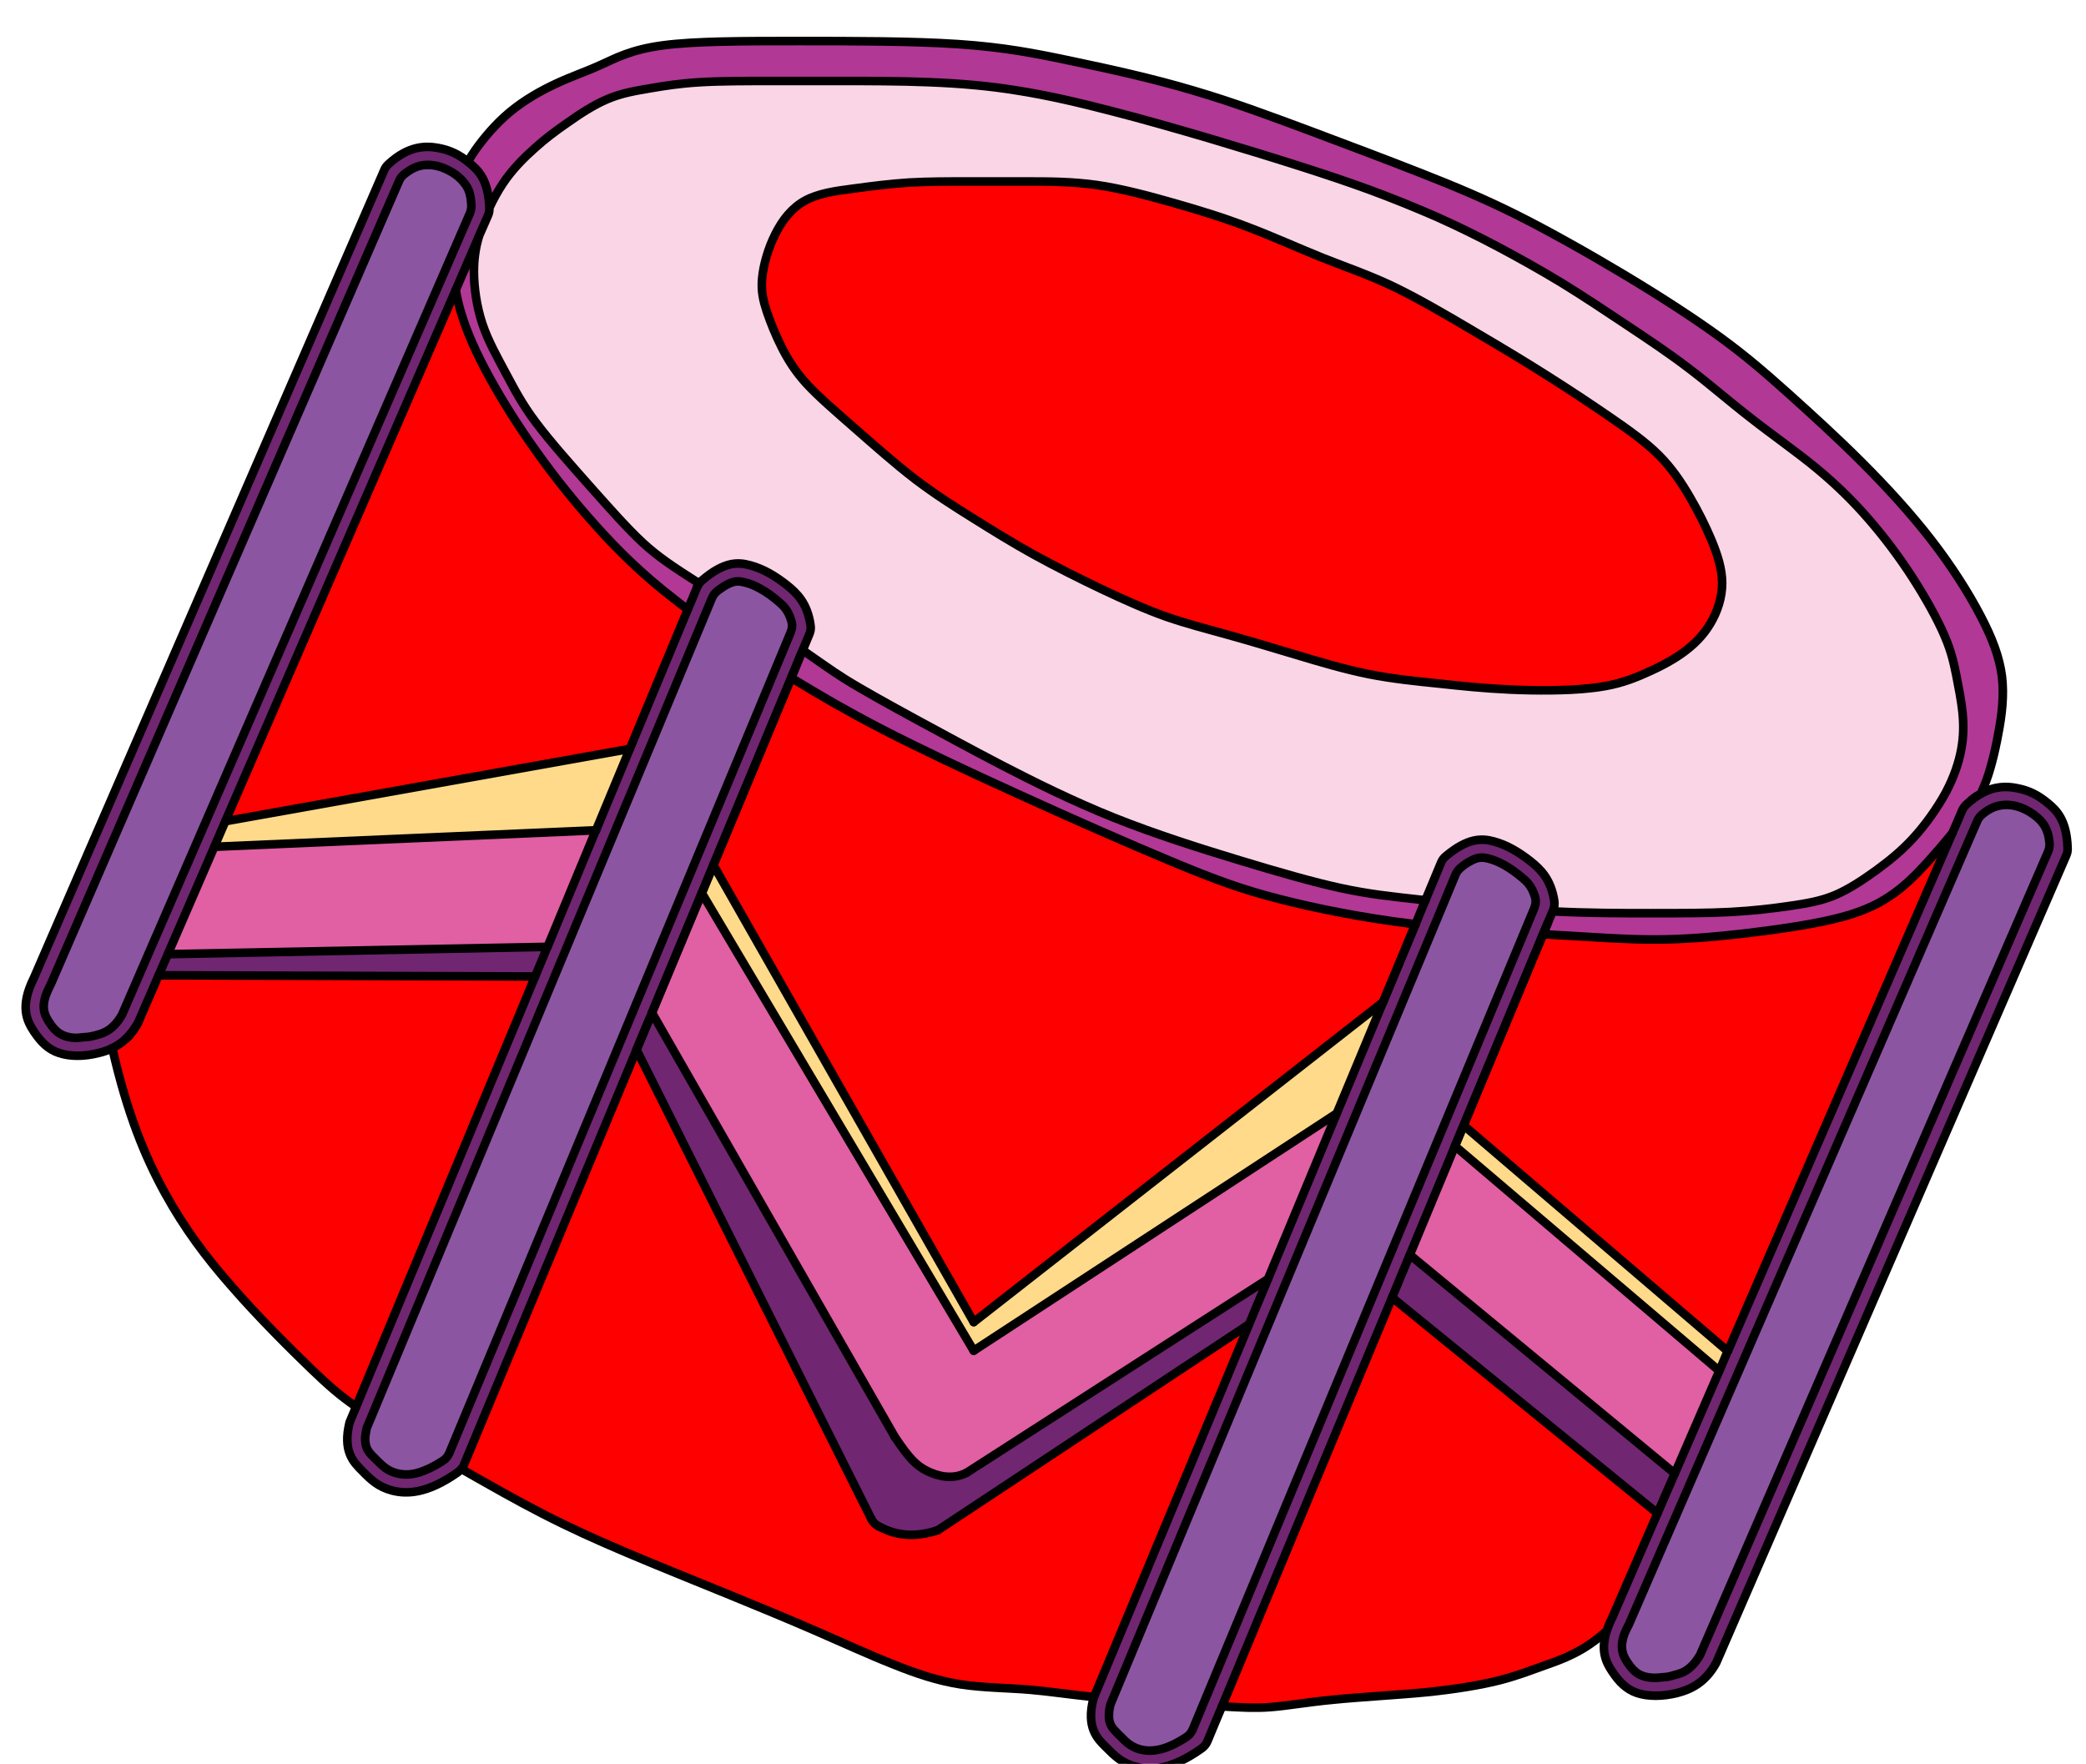<svg version="1.1" width="123" height="104" viewBox="-1 -1 123 104" xmlns="http://www.w3.org/2000/svg" xmlns:xlink="http://www.w3.org/1999/xlink">
  <!-- Exported by Scratch - http://scratch.mit.edu/ -->
  <g id="XMLID_1_">
    <g id="ID0.7661779536865652">
      <path id="ID0.23629249865189195" fill="#FF0000" d="M 127.954 55.637 C 123.064 66.917 118.175 78.207 113.284 89.487 L 113.274 89.487 L 96.014 74.727 C 97.743 70.567 99.474 66.397 101.203 62.227 L 101.214 62.227 C 101.424 62.237 101.613 62.247 101.814 62.267 C 104.474 62.416 106.504 62.577 108.454 62.577 C 110.414 62.577 112.284 62.417 114.324 62.187 C 116.354 61.947 118.545 61.637 120.184 61.247 C 121.823 60.857 122.913 60.387 123.854 59.757 C 124.794 59.137 125.574 58.357 126.354 57.497 C 126.904 56.887 127.454 56.248 127.954 55.637 L 127.954 55.637 Z " transform="matrix(0.902, 0, 0, 0.902, -1.3, -2.05)"/>
      <path id="ID0.342109439894557" fill="#FFDA8A" d="M 96.014 74.728 L 113.274 89.488 C 113.094 89.918 112.904 90.348 112.724 90.778 L 95.444 76.078 C 95.634 75.627 95.824 75.178 96.014 74.728 L 96.014 74.728 Z " transform="matrix(0.902, 0, 0, 0.902, -1.3, -2.05)"/>
      <path id="ID0.7554244268685579" fill="#E15FA3" d="M 112.724 90.777 C 111.754 93.017 110.784 95.247 109.814 97.487 L 92.494 83.187 C 93.474 80.817 94.465 78.447 95.444 76.077 L 112.724 90.777 L 112.724 90.777 Z " transform="matrix(0.902, 0, 0, 0.902, -1.3, -2.05)"/>
      <path id="ID0.7582635967992246" fill="#C4BDDE" d="M 110.334 38.967 C 110.413 39.907 109.943 40.537 109.243 41.087 C 108.533 41.627 107.594 42.097 106.584 42.487 C 105.563 42.877 104.474 43.197 103.144 43.347 C 101.814 43.507 100.254 43.507 98.614 43.427 C 96.974 43.347 95.255 43.197 93.454 42.957 C 91.654 42.727 89.784 42.407 88.064 42.017 C 86.344 41.627 84.774 41.157 82.904 40.537 C 81.024 39.907 78.835 39.127 76.724 38.187 C 74.614 37.257 72.584 36.157 70.554 35.067 C 68.524 33.967 66.484 32.877 64.614 31.777 C 62.734 30.687 61.014 29.597 59.614 28.417 C 58.204 27.247 57.104 25.997 56.174 24.907 C 55.234 23.807 54.454 22.867 53.984 21.857 C 53.514 20.837 53.354 19.747 53.514 18.807 C 53.674 17.867 54.134 17.087 54.924 16.617 C 55.704 16.147 56.794 15.997 58.044 15.837 C 59.294 15.677 60.704 15.527 62.194 15.447 C 63.674 15.367 65.234 15.367 66.804 15.447 C 68.364 15.527 69.924 15.677 71.564 15.917 C 73.214 16.147 74.934 16.467 76.494 16.927 C 78.055 17.397 79.465 18.027 81.265 18.727 C 83.055 19.437 85.244 20.217 87.275 20.997 C 89.315 21.777 91.185 22.557 92.985 23.497 C 94.785 24.437 96.506 25.527 98.065 26.547 C 99.626 27.557 101.035 28.497 102.445 29.437 C 103.845 30.377 105.256 31.317 106.345 32.327 C 107.445 33.347 108.225 34.437 108.925 35.607 C 109.634 36.788 110.254 38.038 110.334 38.967 L 110.334 38.967 Z " transform="matrix(0.902, 0, 0, 0.902, -1.3, -2.05)"/>
      <path id="ID0.10141393216326833" fill="#702671" d="M 109.814 97.487 C 109.434 98.357 109.054 99.217 108.684 100.087 L 91.334 85.978 C 91.714 85.048 92.104 84.118 92.493 83.188 L 109.814 97.487 L 109.814 97.487 Z " transform="matrix(0.902, 0, 0, 0.902, -1.3, -2.05)"/>
      <path id="ID0.9370642499998212" fill="#8C55A2" d="M 106.804 107.377 C 114.394 89.867 121.984 72.357 129.584 54.837 C 129.653 54.667 129.764 54.527 129.903 54.407 C 130.163 54.187 130.453 53.997 130.773 53.897 C 131.003 53.817 131.253 53.777 131.503 53.777 C 131.933 53.777 132.353 53.897 132.742 54.087 C 133.123 54.277 133.472 54.527 133.753 54.837 C 133.902 55.007 134.032 55.197 134.112 55.407 C 134.242 55.687 134.282 55.987 134.312 56.297 C 134.322 56.497 134.292 56.667 134.212 56.847 C 126.632 74.347 119.052 91.847 111.472 109.337 C 111.201 109.808 110.842 110.237 110.362 110.468 C 110.152 110.568 109.912 110.627 109.692 110.688 C 109.562 110.728 109.442 110.758 109.312 110.778 C 109.232 110.788 109.142 110.788 109.062 110.799 C 108.833 110.819 108.623 110.849 108.402 110.838 C 108.052 110.828 107.702 110.748 107.412 110.568 C 107.133 110.388 106.912 110.128 106.732 109.848 C 106.602 109.658 106.482 109.448 106.422 109.238 C 106.342 108.968 106.342 108.668 106.401 108.388 C 106.462 108.058 106.611 107.738 106.771 107.438 C 106.771 107.428 106.781 107.417 106.781 107.408 C 106.794 107.397 106.794 107.388 106.804 107.377 L 106.804 107.377 Z " transform="matrix(0.902, 0, 0, 0.902, -1.3, -2.05)"/>
      <path id="ID0.44419847102835774" fill="#702671" d="M 113.284 89.487 C 118.175 78.207 123.064 66.917 127.954 55.637 C 128.175 55.137 128.394 54.637 128.604 54.137 C 128.674 53.987 128.764 53.857 128.884 53.747 C 129.014 53.627 129.134 53.527 129.254 53.427 C 129.363 53.347 129.474 53.267 129.584 53.187 C 129.663 53.137 129.743 53.097 129.813 53.057 C 130.733 52.527 131.523 52.557 132.143 52.677 C 133.013 52.837 133.583 53.157 134.203 53.667 C 134.794 54.147 135.433 54.797 135.493 56.587 C 135.504 56.767 135.473 56.927 135.403 57.087 C 127.773 74.677 120.153 92.267 112.523 109.857 C 111.823 111.137 110.883 111.597 109.943 111.836 C 109.004 112.066 108.063 112.066 107.363 111.836 C 106.663 111.597 106.193 111.137 105.723 110.427 C 105.333 109.847 104.943 109.097 105.363 107.767 C 105.453 107.507 105.563 107.217 105.723 106.907 C 106.713 104.637 107.693 102.357 108.683 100.087 C 109.053 99.218 109.433 98.358 109.813 97.487 C 110.783 95.247 111.753 93.017 112.723 90.777 C 112.903 90.347 113.093 89.917 113.273 89.487 L 113.284 89.487 L 113.284 89.487 Z M 129.584 54.837 C 121.983 72.357 114.394 89.867 106.804 107.377 C 106.794 107.388 106.794 107.398 106.783 107.407 C 106.783 107.417 106.773 107.428 106.773 107.437 C 106.613 107.737 106.463 108.057 106.403 108.387 C 106.343 108.666 106.343 108.967 106.424 109.237 C 106.484 109.447 106.604 109.657 106.734 109.847 C 106.914 110.126 107.134 110.387 107.414 110.567 C 107.704 110.747 108.055 110.827 108.404 110.837 C 108.625 110.848 108.835 110.817 109.064 110.798 C 109.144 110.787 109.234 110.787 109.314 110.777 C 109.444 110.757 109.564 110.727 109.694 110.687 C 109.914 110.626 110.154 110.567 110.364 110.467 C 110.844 110.237 111.204 109.807 111.474 109.336 C 119.054 91.847 126.634 74.347 134.214 56.846 C 134.294 56.666 134.323 56.496 134.314 56.296 C 134.284 55.986 134.244 55.686 134.114 55.406 C 134.034 55.196 133.904 55.006 133.755 54.836 C 133.475 54.526 133.125 54.276 132.744 54.086 C 132.354 53.896 131.934 53.776 131.505 53.776 C 131.255 53.776 131.005 53.816 130.775 53.896 C 130.455 53.996 130.165 54.186 129.905 54.406 C 129.764 54.527 129.654 54.667 129.584 54.837 L 129.584 54.837 Z " transform="matrix(0.902, 0, 0, 0.902, -1.3, -2.05)"/>
      <path id="ID0.9918190822936594" fill="#8C55A2" d="M 76.884 115.268 C 76.573 115.408 76.243 115.518 75.904 115.568 C 75.384 115.648 74.824 115.578 74.364 115.318 C 74.184 115.218 74.024 115.098 73.875 114.958 C 73.784 114.878 73.704 114.788 73.625 114.708 C 73.515 114.608 73.404 114.498 73.305 114.389 C 73.164 114.248 73.025 114.099 72.945 113.918 C 72.845 113.719 72.815 113.488 72.825 113.259 C 72.825 113.029 72.865 112.799 72.926 112.569 C 80.436 94.499 87.955 76.429 95.476 58.349 C 95.556 58.159 95.665 58.009 95.826 57.879 C 96.036 57.699 96.266 57.539 96.516 57.419 C 96.696 57.319 96.886 57.249 97.086 57.229 C 97.245 57.209 97.405 57.239 97.565 57.269 C 97.955 57.359 98.325 57.519 98.665 57.709 C 99.056 57.929 99.415 58.189 99.766 58.479 C 99.936 58.619 100.116 58.769 100.256 58.949 C 100.445 59.179 100.575 59.459 100.665 59.749 C 100.756 60.029 100.735 60.269 100.626 60.539 C 93.186 78.429 85.745 96.319 78.306 114.208 C 78.205 114.438 78.076 114.599 77.866 114.729 C 77.554 114.928 77.224 115.117 76.884 115.268 L 76.884 115.268 Z " transform="matrix(0.902, 0, 0, 0.902, -1.3, -2.05)"/>
      <path id="ID0.4146978100761771" fill="#FF0000" d="M 92.674 61.558 C 92.734 61.568 92.783 61.578 92.854 61.587 C 92.154 63.277 91.444 64.978 90.744 66.667 L 63.984 87.587 L 46.974 57.717 C 48.664 53.637 50.364 49.557 52.064 45.477 C 54.044 46.687 55.784 47.687 57.964 48.817 C 60.394 50.067 63.364 51.477 66.804 53.037 C 70.243 54.607 74.144 56.327 76.964 57.497 C 79.774 58.667 81.493 59.297 83.913 59.917 C 86.344 60.547 89.464 61.167 92.674 61.558 L 92.674 61.558 Z " transform="matrix(0.902, 0, 0, 0.902, -1.3, -2.05)"/>
      <path id="ID0.546784209087491" fill="#FF0000" d="M 83.344 112.758 C 82.404 112.827 81.554 112.787 80.214 112.707 C 83.913 103.798 87.624 94.888 91.334 85.978 L 108.684 100.087 C 107.694 102.358 106.714 104.638 105.724 106.907 C 105.564 107.218 105.453 107.508 105.364 107.767 C 103.844 109.157 102.444 109.626 101.344 110.017 C 100.254 110.407 99.474 110.717 98.294 111.017 C 97.124 111.307 95.564 111.577 93.604 111.777 C 91.654 111.967 89.314 112.087 87.514 112.267 C 85.714 112.438 84.464 112.678 83.344 112.758 L 83.344 112.758 Z " transform="matrix(0.902, 0, 0, 0.902, -1.3, -2.05)"/>
      <path id="ID0.1347317905165255" fill="#FF0000" d="M 81.984 87.728 C 78.604 95.848 75.234 103.978 71.844 112.098 C 70.134 111.917 68.924 111.728 67.634 111.618 C 66.174 111.498 64.614 111.498 63.124 111.268 C 61.644 111.038 60.234 110.568 58.674 109.938 C 57.104 109.318 55.394 108.528 53.594 107.748 C 51.794 106.969 49.914 106.188 47.804 105.328 C 45.694 104.469 43.354 103.528 41.324 102.668 C 39.294 101.809 37.574 101.028 35.824 100.128 C 34.144 99.269 32.444 98.299 30.494 97.189 C 30.564 97.109 30.624 97.019 30.664 96.909 C 34.424 87.869 38.184 78.829 41.944 69.789 L 57.284 100.439 C 57.394 100.659 57.544 100.819 57.764 100.939 L 57.764 100.929 C 59.064 101.649 60.354 101.618 61.644 101.189 L 81.984 87.728 L 81.984 87.728 Z " transform="matrix(0.902, 0, 0, 0.902, -1.3, -2.05)"/>
      <path id="ID0.4342013639397919" fill="#702671" d="M 72.824 113.258 C 72.814 113.487 72.845 113.718 72.944 113.917 C 73.024 114.098 73.164 114.247 73.304 114.388 C 73.404 114.497 73.514 114.608 73.624 114.707 C 73.703 114.787 73.783 114.877 73.874 114.957 C 74.023 115.098 74.184 115.218 74.363 115.317 C 74.823 115.577 75.384 115.647 75.903 115.567 C 76.243 115.517 76.573 115.407 76.883 115.267 C 77.223 115.117 77.553 114.927 77.862 114.727 C 78.072 114.597 78.202 114.437 78.302 114.206 C 85.741 96.316 93.182 78.427 100.622 60.537 C 100.731 60.267 100.752 60.027 100.661 59.747 C 100.571 59.457 100.441 59.177 100.252 58.947 C 100.111 58.767 99.932 58.617 99.762 58.477 C 99.411 58.187 99.052 57.927 98.661 57.707 C 98.321 57.517 97.951 57.357 97.561 57.267 C 97.401 57.237 97.241 57.207 97.082 57.227 C 96.882 57.247 96.691 57.317 96.512 57.417 C 96.262 57.537 96.032 57.697 95.822 57.877 C 95.662 58.007 95.552 58.157 95.472 58.347 C 87.951 76.428 80.432 94.497 72.922 112.567 C 72.864 112.798 72.824 113.027 72.824 113.258 L 72.824 113.258 Z M 78.864 115.468 C 76.844 116.898 75.514 116.888 74.614 116.657 C 73.675 116.428 73.215 115.957 72.625 115.367 C 72.034 114.787 71.335 114.077 71.805 112.207 C 71.825 112.167 71.835 112.138 71.845 112.098 C 75.235 103.978 78.605 95.848 81.985 87.728 C 82.395 86.748 82.805 85.758 83.215 84.778 C 84.715 81.168 86.215 77.558 87.715 73.948 C 88.725 71.518 89.735 69.098 90.744 66.668 L 92.864 61.588 C 93.074 61.059 93.295 60.539 93.514 60.008 C 93.854 59.188 94.194 58.378 94.534 57.558 C 94.604 57.378 94.715 57.238 94.864 57.118 C 96.284 55.938 97.175 55.948 97.984 56.168 C 98.844 56.398 99.625 56.868 100.375 57.458 C 101.055 57.998 101.715 58.648 101.935 60.048 C 101.965 60.278 101.945 60.468 101.855 60.678 C 101.845 60.698 101.835 60.718 101.835 60.738 C 101.734 60.978 101.625 61.228 101.524 61.468 C 101.414 61.718 101.314 61.968 101.204 62.228 L 95.444 76.078 C 94.465 78.448 93.474 80.818 92.494 83.188 C 92.104 84.118 91.715 85.048 91.335 85.978 C 87.625 94.888 83.914 103.798 80.215 112.707 C 79.895 113.457 79.585 114.207 79.275 114.957 C 79.184 115.178 79.064 115.327 78.864 115.468 L 78.864 115.468 Z " transform="matrix(0.902, 0, 0, 0.902, -1.3, -2.05)"/>
      <path id="ID0.9240584159269929" fill="#FFDA8A" d="M 63.984 89.457 L 46.214 59.547 C 46.464 58.937 46.714 58.327 46.974 57.717 L 63.984 87.587 L 90.744 66.667 C 89.734 69.098 88.724 71.518 87.715 73.947 L 63.984 89.457 L 63.984 89.457 Z " transform="matrix(0.902, 0, 0, 0.902, -1.3, -2.05)"/>
      <path id="ID0.2997779962606728" fill="#E15FA3" d="M 60.934 97.317 C 60.234 96.967 59.764 96.497 58.824 95.087 L 42.954 67.367 L 42.954 67.357 C 44.044 64.747 45.124 62.147 46.214 59.547 L 63.984 89.457 L 87.714 73.947 C 86.214 77.557 84.714 81.167 83.214 84.777 L 63.514 97.437 C 62.584 97.907 61.644 97.667 60.934 97.317 L 60.934 97.317 Z " transform="matrix(0.902, 0, 0, 0.902, -1.3, -2.05)"/>
      <path id="ID0.7843342144042253" fill="#B13894" d="M 60.234 48.197 C 61.954 49.127 63.674 50.067 65.784 51.167 C 67.894 52.257 70.394 53.507 73.134 54.607 C 75.863 55.697 78.834 56.637 81.413 57.417 C 83.993 58.197 86.184 58.827 87.983 59.217 C 89.782 59.607 91.183 59.757 93.374 59.997 C 93.424 59.997 93.464 60.007 93.514 60.007 C 93.294 60.537 93.074 61.057 92.864 61.587 L 92.854 61.587 C 92.784 61.577 92.734 61.567 92.674 61.558 C 89.464 61.168 86.344 60.548 83.913 59.918 C 81.493 59.298 79.773 58.668 76.964 57.498 C 74.144 56.328 70.243 54.608 66.804 53.038 C 63.364 51.478 60.394 50.068 57.964 48.818 C 55.784 47.688 54.044 46.688 52.064 45.478 C 52.274 44.958 52.494 44.428 52.704 43.898 C 52.744 43.818 52.774 43.748 52.804 43.668 C 53.864 44.398 54.564 44.918 55.544 45.538 C 56.794 46.317 58.514 47.257 60.234 48.197 L 60.234 48.197 Z " transform="matrix(0.902, 0, 0, 0.902, -1.3, -2.05)"/>
      <path id="ID0.6848980495706201" fill="#5D53A3" d="M 71.564 15.917 C 69.924 15.677 68.364 15.527 66.804 15.447 C 65.234 15.367 63.674 15.367 62.194 15.447 C 60.704 15.527 59.294 15.677 58.044 15.837 C 56.794 15.997 55.704 16.147 54.924 16.617 C 54.134 17.087 53.674 17.867 53.514 18.807 C 53.354 19.747 53.514 20.837 53.984 21.857 C 54.454 22.867 55.234 23.807 56.174 24.907 C 57.104 25.997 58.204 27.247 59.614 28.417 C 61.014 29.597 62.734 30.687 64.614 31.777 C 66.484 32.877 68.524 33.967 70.554 35.067 C 72.584 36.157 74.614 37.257 76.724 38.187 C 78.834 39.127 81.024 39.907 82.904 40.537 C 84.774 41.157 86.344 41.627 88.064 42.017 C 89.784 42.407 91.654 42.727 93.454 42.957 C 95.255 43.197 96.975 43.347 98.614 43.427 C 100.255 43.507 101.814 43.507 103.144 43.347 C 104.474 43.197 105.564 42.877 106.584 42.487 C 107.594 42.097 108.533 41.627 109.243 41.087 C 109.943 40.537 110.413 39.907 110.334 38.967 C 110.254 38.037 109.634 36.787 108.924 35.607 C 108.224 34.437 107.444 33.347 106.344 32.327 C 105.254 31.317 103.844 30.377 102.444 29.437 C 101.034 28.497 99.625 27.557 98.064 26.547 C 96.504 25.527 94.784 24.437 92.984 23.497 C 91.184 22.557 89.314 21.777 87.274 20.997 C 85.244 20.217 83.054 19.437 81.264 18.727 C 79.464 18.027 78.054 17.397 76.493 16.927 C 74.934 16.467 73.214 16.147 71.564 15.917 L 71.564 15.917 Z M 63.514 13.027 C 64.764 13.027 66.014 13.027 67.424 13.027 C 68.834 13.027 70.394 13.027 72.034 13.257 C 73.675 13.497 75.394 13.957 77.045 14.427 C 78.685 14.897 80.244 15.367 81.885 15.997 C 83.525 16.617 85.244 17.397 86.815 18.027 C 88.376 18.647 89.785 19.117 91.425 19.897 C 93.065 20.687 94.935 21.777 96.654 22.797 C 98.375 23.807 99.944 24.747 101.425 25.687 C 102.914 26.627 104.315 27.557 105.565 28.417 C 106.815 29.277 107.915 30.057 108.775 30.917 C 109.635 31.777 110.255 32.717 110.805 33.657 C 111.355 34.597 111.825 35.537 112.215 36.467 C 112.605 37.407 112.914 38.347 112.914 39.287 C 112.914 40.227 112.604 41.157 112.135 41.937 C 111.664 42.727 111.034 43.347 110.255 43.897 C 109.475 44.447 108.534 44.907 107.595 45.307 C 106.664 45.697 105.725 46.007 104.235 46.157 C 102.756 46.317 100.725 46.317 99.006 46.237 C 97.285 46.157 95.876 46.007 94.396 45.847 C 92.906 45.697 91.346 45.537 89.786 45.227 C 88.217 44.907 86.656 44.447 85.097 43.977 C 83.527 43.507 81.967 43.037 80.557 42.647 C 79.157 42.257 77.907 41.937 76.577 41.477 C 75.247 41.007 73.838 40.377 72.357 39.677 C 70.867 38.967 69.307 38.187 67.897 37.407 C 66.487 36.627 65.237 35.847 63.987 35.067 C 62.737 34.287 61.487 33.497 60.157 32.487 C 58.827 31.467 57.427 30.217 56.177 29.127 C 54.927 28.027 53.827 27.087 53.047 26.237 C 52.267 25.377 51.797 24.587 51.407 23.807 C 51.017 23.027 50.707 22.247 50.467 21.547 C 50.237 20.837 50.077 20.217 50.157 19.357 C 50.237 18.497 50.547 17.397 51.017 16.467 C 51.487 15.527 52.107 14.747 52.967 14.277 C 53.827 13.807 54.927 13.647 56.097 13.497 C 57.267 13.337 58.517 13.177 59.767 13.097 C 61.014 13.027 62.264 13.027 63.514 13.027 L 63.514 13.027 Z " transform="matrix(0.902, 0, 0, 0.902, -1.3, -2.05)"/>
      <path id="ID0.14025297574698925" fill="#8C55A2" d="M 47.894 39.357 C 48.074 39.267 48.274 39.187 48.474 39.167 C 48.624 39.157 48.794 39.177 48.944 39.217 C 49.344 39.297 49.704 39.457 50.054 39.657 C 50.444 39.867 50.804 40.137 51.144 40.417 C 51.324 40.567 51.494 40.717 51.644 40.897 C 51.834 41.137 51.964 41.417 52.054 41.717 C 52.144 41.997 52.124 42.237 52.014 42.507 C 44.584 60.377 37.144 78.257 29.714 96.127 C 29.614 96.357 29.484 96.527 29.274 96.657 C 28.954 96.867 28.614 97.057 28.274 97.207 C 27.954 97.348 27.624 97.468 27.284 97.518 C 26.764 97.598 26.214 97.518 25.754 97.268 C 25.574 97.167 25.404 97.038 25.254 96.898 C 25.174 96.818 25.094 96.738 25.004 96.658 C 24.904 96.549 24.794 96.448 24.684 96.338 C 24.544 96.198 24.414 96.038 24.324 95.859 C 24.234 95.659 24.204 95.429 24.204 95.199 C 24.214 94.970 24.254 94.749 24.304 94.519 C 31.824 76.429 39.354 58.349 46.874 40.259 C 46.954 40.069 47.074 39.919 47.244 39.779 C 47.444 39.627 47.664 39.478 47.894 39.357 L 47.894 39.357 Z " transform="matrix(0.902, 0, 0, 0.902, -1.3, -2.05)"/>
      <path id="ID0.5275612608529627" fill="#F9D5E6" d="M 59.764 13.097 C 58.514 13.177 57.264 13.337 56.094 13.497 C 54.924 13.647 53.824 13.807 52.964 14.277 C 52.104 14.747 51.484 15.527 51.014 16.467 C 50.544 17.397 50.234 18.497 50.154 19.357 C 50.074 20.217 50.234 20.837 50.464 21.547 C 50.704 22.247 51.014 23.027 51.404 23.807 C 51.794 24.587 52.264 25.377 53.044 26.237 C 53.824 27.087 54.924 28.027 56.174 29.127 C 57.424 30.217 58.824 31.467 60.154 32.487 C 61.484 33.497 62.734 34.287 63.984 35.067 C 65.234 35.847 66.484 36.627 67.894 37.407 C 69.304 38.187 70.864 38.967 72.354 39.677 C 73.834 40.377 75.244 41.007 76.574 41.477 C 77.904 41.937 79.154 42.257 80.554 42.647 C 81.964 43.037 83.524 43.507 85.094 43.977 C 86.654 44.447 88.214 44.907 89.783 45.227 C 91.344 45.537 92.903 45.697 94.393 45.847 C 95.873 46.007 97.283 46.157 99.003 46.237 C 100.723 46.317 102.753 46.317 104.232 46.157 C 105.722 46.007 106.662 45.697 107.592 45.307 C 108.531 44.907 109.472 44.447 110.252 43.897 C 111.031 43.347 111.661 42.727 112.132 41.937 C 112.602 41.157 112.911 40.227 112.911 39.287 C 112.911 38.347 112.601 37.407 112.212 36.467 C 111.821 35.537 111.352 34.597 110.802 33.657 C 110.252 32.717 109.632 31.777 108.772 30.917 C 107.912 30.057 106.812 29.277 105.562 28.417 C 104.312 27.557 102.912 26.627 101.422 25.687 C 99.942 24.747 98.372 23.807 96.651 22.797 C 94.931 21.777 93.061 20.687 91.422 19.897 C 89.781 19.117 88.372 18.647 86.812 18.027 C 85.242 17.397 83.522 16.617 81.882 15.997 C 80.241 15.367 78.682 14.897 77.042 14.427 C 75.392 13.957 73.672 13.497 72.031 13.257 C 70.391 13.027 68.831 13.027 67.421 13.027 C 66.011 13.027 64.761 13.027 63.511 13.027 C 62.261 13.027 61.014 13.027 59.764 13.097 L 59.764 13.097 Z M 46.234 39.097 C 46.084 39.217 45.984 39.357 45.904 39.537 C 45.944 39.457 45.984 39.377 46.034 39.297 C 46.024 39.297 46.024 39.287 46.014 39.287 C 44.294 38.187 43.354 37.567 42.334 36.627 C 41.324 35.687 40.224 34.437 38.974 33.037 C 37.724 31.627 36.324 30.057 35.384 28.807 C 34.444 27.557 33.974 26.627 33.424 25.607 C 32.884 24.587 32.254 23.497 31.864 22.327 C 31.474 21.147 31.314 19.897 31.314 18.887 C 31.314 18.057 31.424 17.387 31.624 16.647 C 31.624 16.637 31.634 16.627 31.634 16.617 C 31.834 16.157 32.034 15.707 32.234 15.247 C 32.304 15.087 32.334 14.937 32.324 14.757 L 32.324 14.747 C 32.574 14.207 32.864 13.677 33.194 13.177 C 33.814 12.237 34.604 11.457 35.304 10.837 C 36.004 10.207 36.634 9.737 37.414 9.197 C 38.194 8.647 39.134 8.017 40.074 7.627 C 41.004 7.237 41.944 7.087 42.884 6.927 C 43.824 6.767 44.764 6.617 46.094 6.537 C 47.414 6.457 49.134 6.457 50.704 6.457 C 52.264 6.457 53.674 6.457 55.394 6.457 C 57.104 6.457 59.144 6.457 61.094 6.537 C 63.054 6.617 64.924 6.767 66.874 7.087 C 68.834 7.397 70.864 7.867 72.974 8.417 C 75.084 8.957 77.274 9.587 79.384 10.207 C 81.493 10.837 83.524 11.457 85.243 12.007 C 86.964 12.557 88.374 13.027 89.853 13.567 C 91.343 14.117 92.903 14.747 94.313 15.367 C 95.713 15.997 96.973 16.617 98.293 17.317 C 99.623 18.027 101.032 18.807 102.442 19.667 C 103.842 20.527 105.253 21.467 106.662 22.407 C 108.062 23.337 109.473 24.277 110.803 25.297 C 112.133 26.307 113.383 27.407 114.793 28.497 C 116.192 29.597 117.763 30.687 119.083 31.777 C 120.412 32.877 121.513 33.967 122.522 35.137 C 123.543 36.317 124.482 37.567 125.342 38.897 C 126.201 40.227 126.982 41.627 127.451 42.727 C 127.922 43.817 128.071 44.597 128.231 45.377 C 128.381 46.157 128.542 46.947 128.622 47.727 C 128.701 48.507 128.701 49.287 128.542 50.147 C 128.382 51.007 128.071 51.947 127.531 52.967 C 126.981 53.977 126.201 55.077 125.411 55.937 C 124.632 56.787 123.851 57.417 122.991 58.047 C 122.132 58.667 121.191 59.297 120.262 59.687 C 119.322 60.077 118.382 60.227 117.292 60.387 C 116.191 60.547 114.941 60.697 113.462 60.777 C 111.972 60.857 110.252 60.857 108.222 60.857 C 106.352 60.857 104.222 60.857 101.832 60.737 C 101.832 60.717 101.842 60.697 101.852 60.677 C 101.942 60.467 101.962 60.277 101.932 60.047 C 101.712 58.647 101.052 57.997 100.372 57.457 C 99.622 56.867 98.842 56.397 97.981 56.167 C 97.171 55.947 96.281 55.937 94.861 57.117 C 94.712 57.237 94.601 57.377 94.531 57.557 C 94.191 58.377 93.851 59.187 93.511 60.007 C 93.461 60.007 93.421 59.997 93.371 59.997 C 91.181 59.757 89.780 59.607 87.980 59.217 C 86.180 58.827 83.990 58.197 81.410 57.417 C 78.831 56.637 75.860 55.697 73.131 54.607 C 70.391 53.507 67.891 52.257 65.781 51.167 C 63.671 50.067 61.951 49.127 60.231 48.197 C 58.511 47.257 56.791 46.317 55.541 45.537 C 54.561 44.917 53.861 44.397 52.801 43.667 C 52.941 43.327 53.091 42.977 53.231 42.637 C 53.321 42.427 53.351 42.237 53.311 42.007 C 53.101 40.597 52.441 39.947 51.751 39.397 C 51.011 38.817 50.231 38.347 49.371 38.117 C 48.554 37.887 47.664 37.877 46.234 39.097 L 46.234 39.097 Z " transform="matrix(0.902, 0, 0, 0.902, -1.3, -2.05)"/>
      <path id="ID0.9840910318307579" fill="#702671" d="M 81.984 87.728 L 61.644 101.188 C 60.354 101.618 59.064 101.648 57.764 100.928 L 57.764 100.938 C 57.544 100.818 57.394 100.658 57.284 100.438 L 41.944 69.788 C 42.224 69.118 42.494 68.458 42.774 67.799 C 42.834 67.658 42.894 67.509 42.954 67.368 L 58.824 95.088 C 59.764 96.498 60.234 96.969 60.934 97.318 C 61.644 97.668 62.584 97.908 63.514 97.438 L 83.214 84.778 C 82.804 85.758 82.394 86.747 81.984 87.728 L 81.984 87.728 Z " transform="matrix(0.902, 0, 0, 0.902, -1.3, -2.05)"/>
      <path id="ID0.3007387346588075" fill="#E15FA3" d="M 39.284 55.438 C 38.234 57.978 37.174 60.518 36.124 63.058 L 36.114 63.058 L 11.304 63.537 C 12.314 61.197 13.334 58.857 14.344 56.517 L 39.284 55.438 L 39.284 55.438 Z " transform="matrix(0.902, 0, 0, 0.902, -1.3, -2.05)"/>
      <path id="ID0.8249464160762727" fill="#B13894" d="M 79.384 10.208 C 77.274 9.588 75.084 8.958 72.974 8.418 C 70.864 7.868 68.834 7.398 66.874 7.088 C 64.924 6.768 63.054 6.618 61.094 6.538 C 59.144 6.458 57.104 6.458 55.394 6.458 C 53.674 6.458 52.264 6.458 50.704 6.458 C 49.134 6.458 47.414 6.458 46.094 6.538 C 44.764 6.618 43.824 6.768 42.884 6.928 C 41.944 7.088 41.004 7.238 40.074 7.628 C 39.134 8.018 38.194 8.648 37.414 9.198 C 36.634 9.738 36.004 10.208 35.304 10.838 C 34.604 11.458 33.814 12.238 33.194 13.178 C 32.864 13.678 32.574 14.208 32.324 14.748 C 32.264 12.958 31.624 12.308 31.034 11.828 C 30.994 11.798 30.964 11.768 30.924 11.738 C 31.054 11.498 31.214 11.248 31.394 10.988 C 31.944 10.208 32.724 9.268 33.664 8.488 C 34.604 7.708 35.694 7.088 36.714 6.618 C 37.724 6.148 38.664 5.838 39.624 5.398 C 40.584 4.968 41.574 4.408 43.674 4.128 C 45.764 3.848 48.984 3.848 52.534 3.848 C 56.084 3.848 59.984 3.848 62.964 4.048 C 65.944 4.248 68.014 4.648 70.454 5.168 C 72.894 5.678 75.715 6.298 78.364 7.088 C 81.024 7.868 83.524 8.808 86.024 9.738 C 88.524 10.678 91.034 11.618 93.214 12.478 C 95.403 13.338 97.283 14.118 99.474 15.208 C 101.663 16.308 104.163 17.718 106.504 19.118 C 108.854 20.528 111.033 21.938 112.754 23.188 C 114.474 24.438 115.724 25.528 117.214 26.858 C 118.693 28.188 120.413 29.748 122.054 31.388 C 123.703 33.038 125.264 34.748 126.594 36.468 C 127.924 38.188 129.014 39.908 129.794 41.398 C 130.573 42.878 131.044 44.128 131.203 45.378 C 131.353 46.628 131.203 47.878 130.964 49.128 C 130.734 50.388 130.424 51.638 130.033 52.568 C 129.964 52.738 129.884 52.898 129.813 53.058 C 129.743 53.098 129.663 53.138 129.584 53.188 C 129.474 53.258 129.363 53.338 129.254 53.428 C 129.134 53.528 129.014 53.628 128.884 53.748 C 128.764 53.858 128.674 53.988 128.604 54.138 C 128.394 54.638 128.174 55.138 127.954 55.638 C 127.454 56.248 126.904 56.888 126.354 57.498 C 125.574 58.358 124.794 59.138 123.854 59.758 C 122.914 60.388 121.824 60.858 120.184 61.248 C 118.544 61.638 116.354 61.948 114.324 62.188 C 112.284 62.417 110.414 62.578 108.454 62.578 C 106.505 62.578 104.475 62.418 101.814 62.268 C 101.614 62.247 101.424 62.238 101.214 62.228 C 101.314 61.978 101.424 61.718 101.524 61.468 C 101.625 61.228 101.734 60.978 101.835 60.738 C 104.225 60.858 106.355 60.858 108.225 60.858 C 110.255 60.858 111.975 60.858 113.465 60.778 C 114.944 60.698 116.194 60.548 117.295 60.388 C 118.385 60.228 119.324 60.078 120.265 59.688 C 121.195 59.298 122.135 58.668 122.994 58.048 C 123.854 57.418 124.635 56.788 125.414 55.938 C 126.204 55.078 126.984 53.978 127.534 52.968 C 128.074 51.948 128.385 51.008 128.545 50.148 C 128.704 49.288 128.704 48.508 128.625 47.728 C 128.545 46.948 128.385 46.158 128.234 45.378 C 128.074 44.598 127.924 43.818 127.454 42.728 C 126.984 41.628 126.204 40.228 125.345 38.898 C 124.485 37.568 123.545 36.318 122.525 35.138 C 121.515 33.968 120.415 32.878 119.086 31.778 C 117.766 30.688 116.195 29.598 114.796 28.498 C 113.386 27.408 112.136 26.308 110.806 25.298 C 109.476 24.278 108.066 23.338 106.665 22.408 C 105.256 21.468 103.846 20.528 102.445 19.668 C 101.035 18.808 99.626 18.028 98.296 17.318 C 96.976 16.618 95.716 15.998 94.316 15.368 C 92.906 14.748 91.346 14.118 89.856 13.568 C 88.377 13.028 86.966 12.558 85.246 12.008 C 83.524 11.458 81.494 10.837 79.384 10.208 L 79.384 10.208 Z " transform="matrix(0.902, 0, 0, 0.902, -1.3, -2.05)"/>
      <path id="ID0.7587848384864628" fill="#B13894" d="M 45.904 39.538 C 45.704 40.028 45.504 40.518 45.294 40.998 C 44.974 40.768 44.664 40.538 44.374 40.298 C 42.254 38.658 40.694 37.098 39.294 35.538 C 37.884 33.968 36.634 32.408 35.464 30.768 C 34.284 29.128 33.194 27.408 32.334 25.838 C 31.474 24.278 30.844 22.868 30.454 21.548 C 30.314 21.068 30.204 20.588 30.124 20.118 C 30.624 18.968 31.124 17.808 31.624 16.648 C 31.424 17.388 31.314 18.058 31.314 18.888 C 31.314 19.898 31.474 21.148 31.864 22.328 C 32.254 23.498 32.884 24.588 33.424 25.608 C 33.974 26.628 34.444 27.558 35.384 28.808 C 36.324 30.058 37.724 31.628 38.974 33.038 C 40.224 34.438 41.324 35.688 42.334 36.628 C 43.354 37.568 44.294 38.188 46.014 39.288 C 46.024 39.288 46.024 39.298 46.034 39.298 C 45.984 39.377 45.944 39.458 45.904 39.538 L 45.904 39.538 Z " transform="matrix(0.902, 0, 0, 0.902, -1.3, -2.05)"/>
      <path id="ID0.6671953769400716" fill="#FF0000" d="M 15.064 54.847 C 20.084 43.267 25.104 31.687 30.124 20.117 C 30.204 20.587 30.314 21.067 30.454 21.547 C 30.844 22.867 31.474 24.277 32.334 25.837 C 33.194 27.407 34.284 29.127 35.464 30.767 C 36.634 32.407 37.884 33.967 39.294 35.537 C 40.694 37.097 42.254 38.657 44.374 40.297 C 44.664 40.537 44.974 40.767 45.294 40.997 C 44.034 44.037 42.764 47.077 41.504 50.117 L 15.064 54.847 L 15.064 54.847 Z " transform="matrix(0.902, 0, 0, 0.902, -1.3, -2.05)"/>
      <path id="ID0.20412959484383464" fill="#702671" d="M 24.014 97.317 C 23.424 96.727 22.724 96.027 23.184 94.147 C 23.324 93.807 23.474 93.457 23.614 93.117 C 27.514 83.747 31.414 74.367 35.314 64.997 C 35.584 64.348 35.854 63.707 36.114 63.058 L 36.124 63.058 C 37.174 60.518 38.234 57.978 39.284 55.438 L 39.294 55.438 C 40.034 53.668 40.764 51.888 41.504 50.118 C 42.764 47.078 44.034 44.038 45.294 40.998 C 45.504 40.518 45.704 40.028 45.904 39.538 C 45.984 39.358 46.084 39.218 46.234 39.098 C 47.664 37.878 48.554 37.888 49.374 38.118 C 50.234 38.348 51.014 38.818 51.754 39.398 C 52.444 39.948 53.104 40.598 53.314 42.008 C 53.354 42.238 53.324 42.428 53.234 42.638 C 53.094 42.978 52.944 43.328 52.804 43.668 C 52.774 43.748 52.744 43.818 52.704 43.898 C 50.794 48.498 48.884 53.098 46.964 57.698 L 46.964 57.708 C 46.714 58.318 46.464 58.928 46.204 59.538 C 45.124 62.148 44.034 64.747 42.954 67.358 L 42.954 67.368 C 42.894 67.509 42.834 67.658 42.774 67.799 C 42.494 68.458 42.224 69.118 41.944 69.778 L 41.944 69.788 C 38.184 78.828 34.424 87.868 30.664 96.908 C 30.624 97.018 30.564 97.108 30.494 97.188 C 30.424 97.268 30.344 97.337 30.254 97.408 C 28.224 98.838 26.904 98.828 26.004 98.608 C 25.064 98.367 24.594 97.907 24.014 97.317 L 24.014 97.317 Z M 48.474 39.167 C 48.274 39.187 48.074 39.267 47.894 39.357 C 47.664 39.477 47.444 39.627 47.244 39.777 C 47.074 39.917 46.954 40.067 46.874 40.257 C 39.354 58.347 31.824 76.427 24.304 94.517 C 24.254 94.746 24.214 94.967 24.204 95.197 C 24.204 95.427 24.234 95.657 24.324 95.857 C 24.414 96.037 24.544 96.197 24.684 96.336 C 24.794 96.446 24.904 96.547 25.004 96.656 C 25.094 96.736 25.174 96.816 25.254 96.896 C 25.404 97.036 25.574 97.166 25.754 97.266 C 26.214 97.516 26.764 97.596 27.284 97.516 C 27.624 97.466 27.954 97.346 28.274 97.205 C 28.614 97.056 28.954 96.865 29.274 96.655 C 29.484 96.525 29.614 96.355 29.714 96.125 C 37.144 78.256 44.584 60.375 52.014 42.505 C 52.124 42.235 52.144 41.995 52.054 41.715 C 51.964 41.415 51.834 41.135 51.644 40.895 C 51.494 40.715 51.324 40.565 51.144 40.415 C 50.804 40.135 50.444 39.865 50.054 39.655 C 49.704 39.455 49.344 39.295 48.944 39.215 C 48.794 39.177 48.624 39.157 48.474 39.167 L 48.474 39.167 Z " transform="matrix(0.902, 0, 0, 0.902, -1.3, -2.05)"/>
      <path id="ID0.43590239714831114" fill="#FFDA8A" d="M 15.064 54.847 L 41.504 50.117 C 40.764 51.887 40.034 53.667 39.294 55.437 L 39.284 55.437 L 14.344 56.517 C 14.584 55.958 14.824 55.407 15.064 54.847 L 15.064 54.847 Z " transform="matrix(0.902, 0, 0, 0.902, -1.3, -2.05)"/>
      <path id="ID0.6520209237933159" fill="#702671" d="M 35.314 64.997 L 10.704 64.917 C 10.904 64.457 11.104 63.997 11.304 63.537 L 36.114 63.058 C 35.854 63.707 35.584 64.348 35.314 64.997 L 35.314 64.997 Z " transform="matrix(0.902, 0, 0, 0.902, -1.3, -2.05)"/>
      <path id="ID0.5201572356745601" fill="#FF0000" d="M 7.674 69.678 C 7.984 69.528 8.294 69.327 8.574 69.058 C 8.644 68.997 8.714 68.928 8.784 68.848 L 8.784 68.837 C 8.884 68.728 8.984 68.608 9.074 68.478 C 9.084 68.468 9.084 68.457 9.094 68.448 C 9.184 68.318 9.274 68.178 9.354 68.028 C 9.804 66.988 10.254 65.958 10.704 64.918 L 35.314 64.998 C 31.414 74.368 27.514 83.748 23.614 93.118 C 22.534 92.378 21.824 91.748 20.674 90.648 C 19.284 89.308 17.244 87.278 15.534 85.318 C 13.814 83.368 12.404 81.488 11.114 79.148 C 9.824 76.798 8.654 73.987 7.674 69.678 L 7.674 69.678 Z " transform="matrix(0.902, 0, 0, 0.902, -1.3, -2.05)"/>
      <path id="ID0.055118368938565254" fill="#8C55A2" d="M 27.604 12.058 C 27.834 11.978 28.084 11.938 28.334 11.948 C 28.764 11.948 29.184 12.068 29.574 12.258 C 29.954 12.438 30.304 12.688 30.584 13.008 C 30.734 13.178 30.864 13.368 30.954 13.568 C 31.084 13.878 31.124 14.218 31.144 14.568 C 31.154 14.748 31.124 14.918 31.054 15.098 C 23.464 32.568 15.884 50.038 8.304 67.509 C 8.034 67.969 7.674 68.408 7.194 68.628 C 6.984 68.738 6.754 68.799 6.524 68.858 C 6.394 68.888 6.274 68.918 6.144 68.938 C 6.064 68.948 5.974 68.958 5.894 68.958 C 5.674 68.979 5.454 69.009 5.234 69.009 C 4.884 68.998 4.534 68.908 4.244 68.729 C 3.964 68.559 3.744 68.289 3.564 68.009 C 3.434 67.819 3.324 67.618 3.254 67.399 C 3.174 67.128 3.174 66.838 3.234 66.559 C 3.304 66.219 3.454 65.909 3.604 65.599 C 3.604 65.588 3.614 65.588 3.614 65.578 C 3.624 65.568 3.624 65.558 3.634 65.549 C 11.224 48.028 18.814 30.519 26.414 13.008 C 26.484 12.828 26.594 12.698 26.734 12.568 C 27.004 12.357 27.284 12.167 27.604 12.058 L 27.604 12.058 Z " transform="matrix(0.902, 0, 0, 0.902, -1.3, -2.05)"/>
      <path id="ID0.6495431093499064" fill="#702671" d="M 28.334 11.947 C 28.084 11.937 27.834 11.977 27.604 12.057 C 27.284 12.167 27.004 12.357 26.734 12.567 C 26.594 12.697 26.484 12.827 26.414 13.007 C 18.814 30.517 11.224 48.027 3.634 65.548 C 3.624 65.558 3.624 65.568 3.614 65.577 C 3.614 65.587 3.604 65.587 3.604 65.598 C 3.454 65.908 3.304 66.218 3.234 66.558 C 3.174 66.837 3.174 67.127 3.254 67.398 C 3.324 67.618 3.434 67.818 3.564 68.008 C 3.744 68.287 3.964 68.558 4.244 68.728 C 4.534 68.908 4.884 68.998 5.234 69.008 C 5.454 69.008 5.674 68.978 5.894 68.957 C 5.974 68.957 6.064 68.947 6.144 68.937 C 6.274 68.916 6.394 68.887 6.524 68.857 C 6.754 68.797 6.984 68.737 7.194 68.627 C 7.674 68.407 8.034 67.968 8.304 67.508 C 15.884 50.038 23.464 32.568 31.054 15.097 C 31.124 14.917 31.154 14.747 31.144 14.567 C 31.124 14.217 31.084 13.877 30.954 13.567 C 30.864 13.367 30.734 13.177 30.584 13.007 C 30.304 12.687 29.954 12.437 29.574 12.257 C 29.184 12.067 28.764 11.947 28.334 11.947 L 28.334 11.947 Z M 25.714 11.907 C 27.044 10.677 28.154 10.687 28.984 10.837 C 29.794 10.987 30.344 11.287 30.924 11.737 C 30.964 11.767 30.994 11.797 31.034 11.827 C 31.624 12.307 32.264 12.957 32.324 14.747 L 32.324 14.757 C 32.334 14.937 32.304 15.087 32.234 15.247 C 32.034 15.707 31.834 16.157 31.634 16.617 C 31.634 16.627 31.624 16.637 31.624 16.647 C 31.124 17.807 30.624 18.967 30.124 20.117 C 25.104 31.687 20.084 43.267 15.064 54.847 C 14.824 55.407 14.584 55.957 14.344 56.517 C 13.334 58.857 12.314 61.197 11.304 63.537 C 11.104 63.997 10.904 64.457 10.704 64.917 C 10.254 65.957 9.804 66.987 9.354 68.027 C 9.274 68.177 9.184 68.317 9.094 68.447 C 9.084 68.457 9.084 68.468 9.074 68.477 C 8.984 68.607 8.884 68.727 8.784 68.836 L 8.784 68.847 C 8.714 68.916 8.644 68.987 8.574 69.057 C 8.294 69.327 7.984 69.527 7.674 69.677 C 7.384 69.826 7.074 69.927 6.774 69.996 C 5.834 70.236 4.904 70.236 4.194 69.996 C 3.494 69.767 3.024 69.297 2.554 68.597 C 2.084 67.887 1.614 66.956 2.554 65.076 C 10.184 47.486 17.814 29.896 25.444 12.296 C 25.504 12.147 25.594 12.018 25.714 11.907 L 25.714 11.907 Z " transform="matrix(0.902, 0, 0, 0.902, -1.3, -2.05)"/>
    </g>
    <g id="ID0.7912774267606437">
      <path id="ID0.12406964274123311" fill="none" stroke="#000000" stroke-width="0.562" stroke-linecap="round" stroke-linejoin="round" d="M 30.494 97.188 C 32.444 98.298 34.144 99.268 35.824 100.127 C 37.574 101.027 39.294 101.808 41.324 102.667 C 43.354 103.527 45.694 104.468 47.804 105.327 C 49.914 106.187 51.794 106.968 53.594 107.747 C 55.394 108.527 57.104 109.317 58.674 109.937 C 60.234 110.567 61.644 111.037 63.124 111.267 C 64.614 111.496 66.174 111.496 67.634 111.617 C 68.924 111.727 70.134 111.917 71.844 112.097 " transform="matrix(0.902, 0, 0, 0.902, -1.3, -2.05)"/>
      <path id="ID0.6217712168581784" fill="none" stroke="#000000" stroke-width="0.562" stroke-linecap="round" stroke-linejoin="round" d="M 7.674 69.678 C 8.654 73.988 9.824 76.798 11.114 79.148 C 12.404 81.488 13.814 83.368 15.534 85.318 C 17.244 87.278 19.284 89.308 20.674 90.648 C 21.824 91.748 22.534 92.377 23.614 93.118 " transform="matrix(0.902, 0, 0, 0.902, -1.3, -2.05)"/>
      <path id="ID0.22356753842905164" fill="none" stroke="#000000" stroke-width="0.562" stroke-linecap="round" stroke-linejoin="round" d="M 80.214 112.707 C 81.554 112.787 82.403 112.827 83.344 112.758 C 84.464 112.678 85.714 112.438 87.514 112.268 C 89.314 112.087 91.654 111.968 93.604 111.778 C 95.564 111.578 97.125 111.308 98.294 111.018 C 99.474 110.718 100.254 110.408 101.344 110.018 C 102.444 109.627 103.844 109.158 105.364 107.768 " transform="matrix(0.902, 0, 0, 0.902, -1.3, -2.05)"/>
      <path id="ID0.42050289548933506" fill="none" stroke="#000000" stroke-width="0.562" stroke-linecap="round" stroke-linejoin="round" d="M 90.744 66.667 L 92.864 61.587 " transform="matrix(0.902, 0, 0, 0.902, -1.3, -2.05)"/>
      <path id="ID0.5933692492544651" fill="none" stroke="#000000" stroke-width="0.562" stroke-linecap="round" stroke-linejoin="round" d="M 101.204 62.228 L 95.444 76.077 " transform="matrix(0.902, 0, 0, 0.902, -1.3, -2.05)"/>
      <path id="ID0.6996709341183305" fill="none" stroke="#000000" stroke-width="0.562" stroke-linecap="round" stroke-linejoin="round" d="M 42.774 67.798 C 42.494 68.457 42.224 69.117 41.944 69.787 " transform="matrix(0.902, 0, 0, 0.902, -1.3, -2.05)"/>
      <path id="ID0.9605428506620228" fill="none" stroke="#000000" stroke-width="0.562" stroke-linecap="round" stroke-linejoin="round" d="M 52.064 45.478 C 50.364 49.558 48.664 53.638 46.974 57.718 C 46.714 58.328 46.464 58.938 46.214 59.548 C 45.124 62.148 44.044 64.748 42.954 67.358 " transform="matrix(0.902, 0, 0, 0.902, -1.3, -2.05)"/>
      <path id="ID0.9908609101548791" fill="none" stroke="#000000" stroke-width="0.562" stroke-linecap="round" stroke-linejoin="round" d="M 8.784 68.848 C 8.714 68.928 8.644 68.997 8.574 69.058 " transform="matrix(0.902, 0, 0, 0.902, -1.3, -2.05)"/>
      <path id="ID0.8797978353686631" fill="none" stroke="#000000" stroke-width="0.562" stroke-linecap="round" stroke-linejoin="round" d="M 9.074 68.478 C 8.984 68.608 8.884 68.728 8.784 68.837 " transform="matrix(0.902, 0, 0, 0.902, -1.3, -2.05)"/>
      <path id="ID0.7484405282884836" fill="none" stroke="#000000" stroke-width="0.562" stroke-linecap="round" stroke-linejoin="round" d="M 9.354 68.027 C 9.274 68.177 9.184 68.317 9.094 68.447 " transform="matrix(0.902, 0, 0, 0.902, -1.3, -2.05)"/>
      <path id="ID0.07699186261743307" fill="none" stroke="#000000" stroke-width="0.562" stroke-linecap="round" stroke-linejoin="round" d="M 101.204 62.228 C 99.475 66.398 97.744 70.568 96.015 74.728 C 95.825 75.178 95.635 75.627 95.445 76.078 C 94.466 78.448 93.475 80.818 92.495 83.188 C 92.105 84.118 91.716 85.048 91.336 85.978 C 87.626 94.888 83.915 103.798 80.216 112.707 C 79.896 113.457 79.586 114.207 79.276 114.957 C 79.186 115.178 79.066 115.327 78.866 115.468 C 76.846 116.898 75.516 116.888 74.616 116.657 C 73.677 116.428 73.217 115.957 72.627 115.367 C 72.036 114.787 71.337 114.077 71.807 112.207 C 71.827 112.167 71.837 112.138 71.847 112.098 C 75.237 103.978 78.607 95.848 81.987 87.728 C 82.397 86.748 82.807 85.758 83.217 84.778 C 84.717 81.168 86.217 77.558 87.717 73.948 C 88.727 71.518 89.737 69.098 90.746 66.668 C 91.446 64.979 92.156 63.278 92.856 61.588 " transform="matrix(0.902, 0, 0, 0.902, -1.3, -2.05)"/>
      <path id="ID0.3883995972573757" fill="none" stroke="#000000" stroke-width="0.562" stroke-linecap="round" stroke-linejoin="round" d="M 101.524 61.468 C 101.424 61.718 101.314 61.978 101.214 62.228 " transform="matrix(0.902, 0, 0, 0.902, -1.3, -2.05)"/>
      <path id="ID0.4535756427794695" fill="none" stroke="#000000" stroke-width="0.562" stroke-linecap="round" stroke-linejoin="round" d="M 93.514 60.007 C 93.854 59.187 94.194 58.377 94.534 57.557 C 94.604 57.377 94.715 57.237 94.864 57.117 C 96.284 55.937 97.175 55.947 97.984 56.167 C 98.844 56.397 99.625 56.867 100.375 57.457 C 101.055 57.997 101.715 58.647 101.935 60.047 C 101.965 60.277 101.945 60.467 101.855 60.677 C 101.845 60.697 101.835 60.717 101.835 60.737 " transform="matrix(0.902, 0, 0, 0.902, -1.3, -2.05)"/>
      <path id="ID0.19476258242502809" fill="none" stroke="#000000" stroke-width="0.562" stroke-linecap="round" stroke-linejoin="round" d="M 42.954 67.367 C 42.894 67.508 42.834 67.657 42.774 67.798 C 42.494 68.457 42.224 69.117 41.944 69.777 " transform="matrix(0.902, 0, 0, 0.902, -1.3, -2.05)"/>
      <path id="ID0.7436211626045406" fill="none" stroke="#000000" stroke-width="0.562" stroke-linecap="round" stroke-linejoin="round" d="M 46.964 57.708 C 46.714 58.318 46.464 58.928 46.204 59.538 C 45.124 62.148 44.034 64.747 42.954 67.358 " transform="matrix(0.902, 0, 0, 0.902, -1.3, -2.05)"/>
      <path id="ID0.4863295494578779" fill="none" stroke="#000000" stroke-width="0.562" stroke-linecap="round" stroke-linejoin="round" d="M 52.704 43.897 C 50.794 48.497 48.884 53.097 46.964 57.697 " transform="matrix(0.902, 0, 0, 0.902, -1.3, -2.05)"/>
      <path id="ID0.10063004121184349" fill="none" stroke="#000000" stroke-width="0.562" stroke-linecap="round" stroke-linejoin="round" d="M 45.904 39.538 C 45.984 39.358 46.084 39.218 46.234 39.098 C 47.664 37.878 48.554 37.888 49.374 38.118 C 50.234 38.348 51.014 38.818 51.754 39.398 C 52.444 39.948 53.104 40.598 53.314 42.008 C 53.354 42.238 53.324 42.428 53.234 42.638 C 53.094 42.978 52.944 43.328 52.804 43.668 " transform="matrix(0.902, 0, 0, 0.902, -1.3, -2.05)"/>
      <path id="ID0.19778063520789146" fill="none" stroke="#000000" stroke-width="0.562" stroke-linecap="round" stroke-linejoin="round" d="M 39.294 55.438 C 40.034 53.668 40.764 51.888 41.504 50.118 C 42.764 47.078 44.034 44.038 45.294 40.998 " transform="matrix(0.902, 0, 0, 0.902, -1.3, -2.05)"/>
      <path id="ID0.69986138259992" fill="none" stroke="#000000" stroke-width="0.562" stroke-linecap="round" stroke-linejoin="round" d="M 36.124 63.058 C 37.174 60.518 38.234 57.978 39.284 55.438 " transform="matrix(0.902, 0, 0, 0.902, -1.3, -2.05)"/>
      <path id="ID0.9645478404127061" fill="none" stroke="#000000" stroke-width="0.562" stroke-linecap="round" stroke-linejoin="round" d="M 41.944 69.787 C 38.184 78.827 34.424 87.867 30.664 96.907 C 30.624 97.017 30.564 97.107 30.494 97.187 C 30.424 97.267 30.344 97.336 30.254 97.407 C 28.224 98.837 26.904 98.827 26.004 98.607 C 25.064 98.367 24.594 97.907 24.014 97.317 C 23.424 96.727 22.724 96.027 23.184 94.147 C 23.324 93.807 23.474 93.457 23.614 93.117 C 27.514 83.747 31.414 74.367 35.314 64.997 C 35.584 64.348 35.854 63.707 36.114 63.058 " transform="matrix(0.902, 0, 0, 0.902, -1.3, -2.05)"/>
      <path id="ID0.5569368982687593" fill="none" stroke="#000000" stroke-width="0.562" stroke-linecap="round" stroke-linejoin="round" d="M 113.284 89.487 C 118.175 78.207 123.064 66.917 127.954 55.637 " transform="matrix(0.902, 0, 0, 0.902, -1.3, -2.05)"/>
      <path id="ID0.6584503552876413" fill="none" stroke="#000000" stroke-width="0.562" stroke-linecap="round" stroke-linejoin="round" d="M 129.814 53.058 C 130.734 52.528 131.524 52.558 132.144 52.678 C 133.014 52.838 133.584 53.158 134.204 53.668 C 134.795 54.148 135.434 54.798 135.494 56.588 C 135.505 56.768 135.474 56.928 135.404 57.088 C 127.774 74.678 120.154 92.268 112.524 109.858 C 111.824 111.138 110.884 111.598 109.944 111.837 C 109.005 112.067 108.064 112.067 107.364 111.837 C 106.664 111.598 106.194 111.138 105.724 110.428 C 105.334 109.848 104.944 109.098 105.364 107.768 C 105.454 107.508 105.564 107.218 105.724 106.908 C 106.714 104.638 107.694 102.358 108.684 100.088 C 109.054 99.219 109.434 98.359 109.814 97.488 C 110.784 95.248 111.754 93.018 112.724 90.778 C 112.904 90.348 113.094 89.918 113.274 89.488 " transform="matrix(0.902, 0, 0, 0.902, -1.3, -2.05)"/>
      <path id="ID0.8061403124593198" fill="none" stroke="#000000" stroke-width="0.562" stroke-linecap="round" stroke-linejoin="round" d="M 129.254 53.427 C 129.363 53.347 129.474 53.267 129.584 53.187 " transform="matrix(0.902, 0, 0, 0.902, -1.3, -2.05)"/>
      <path id="ID0.1798209398984909" fill="none" stroke="#000000" stroke-width="0.562" stroke-linecap="round" stroke-linejoin="round" d="M 30.124 20.117 C 25.104 31.687 20.084 43.267 15.064 54.847 C 14.824 55.407 14.584 55.957 14.344 56.517 C 13.334 58.857 12.314 61.197 11.304 63.537 C 11.104 63.997 10.904 64.457 10.704 64.917 C 10.254 65.957 9.804 66.987 9.354 68.027 C 9.274 68.177 9.184 68.317 9.094 68.447 C 9.084 68.457 9.084 68.468 9.074 68.477 C 8.984 68.607 8.884 68.727 8.784 68.836 L 8.784 68.847 C 8.714 68.916 8.644 68.987 8.574 69.057 C 8.294 69.327 7.984 69.527 7.674 69.677 C 7.384 69.826 7.074 69.927 6.774 69.996 C 5.834 70.236 4.904 70.236 4.194 69.996 C 3.494 69.767 3.024 69.297 2.554 68.597 C 2.084 67.887 1.614 66.956 2.554 65.076 C 10.184 47.486 17.814 29.896 25.444 12.296 C 25.504 12.146 25.594 12.016 25.714 11.906 C 27.044 10.676 28.154 10.686 28.984 10.836 C 29.794 10.986 30.344 11.286 30.924 11.736 " transform="matrix(0.902, 0, 0, 0.902, -1.3, -2.05)"/>
      <path id="ID0.5490856054238975" fill="none" stroke="#000000" stroke-width="0.562" stroke-linecap="round" stroke-linejoin="round" d="M 92.864 61.587 C 93.074 61.058 93.295 60.538 93.514 60.007 C 93.464 60.007 93.424 59.997 93.374 59.997 C 91.184 59.757 89.783 59.607 87.983 59.217 C 86.183 58.827 83.993 58.197 81.413 57.417 C 78.834 56.637 75.863 55.697 73.134 54.607 C 70.394 53.507 67.894 52.257 65.784 51.167 C 63.674 50.067 61.954 49.127 60.234 48.197 C 58.514 47.257 56.794 46.317 55.544 45.537 C 54.564 44.917 53.864 44.397 52.804 43.667 C 52.774 43.747 52.744 43.817 52.704 43.897 C 52.494 44.427 52.274 44.957 52.064 45.477 C 54.044 46.687 55.784 47.687 57.964 48.817 C 60.394 50.067 63.364 51.477 66.804 53.037 C 70.243 54.607 74.144 56.327 76.964 57.497 C 79.774 58.667 81.493 59.297 83.913 59.917 C 86.344 60.547 89.464 61.167 92.674 61.557 C 92.734 61.567 92.783 61.577 92.854 61.586 L 92.864 61.586 L 92.864 61.587 Z " transform="matrix(0.902, 0, 0, 0.902, -1.3, -2.05)"/>
      <path id="ID0.538123834412545" fill="none" stroke="#000000" stroke-width="0.562" stroke-linecap="round" stroke-linejoin="round" d="M 31.624 16.647 C 31.124 17.807 30.624 18.967 30.124 20.117 C 30.204 20.587 30.314 21.067 30.454 21.547 C 30.844 22.867 31.474 24.277 32.334 25.837 C 33.194 27.407 34.284 29.127 35.464 30.767 C 36.634 32.407 37.884 33.967 39.294 35.537 C 40.694 37.097 42.254 38.657 44.374 40.297 C 44.664 40.537 44.974 40.767 45.294 40.997 C 45.504 40.517 45.704 40.027 45.904 39.537 C 45.944 39.457 45.984 39.377 46.034 39.297 C 46.024 39.297 46.024 39.287 46.014 39.287 C 44.294 38.187 43.354 37.567 42.334 36.627 C 41.324 35.687 40.224 34.437 38.974 33.037 C 37.724 31.627 36.324 30.057 35.384 28.807 C 34.444 27.557 33.974 26.627 33.424 25.607 C 32.884 24.587 32.254 23.497 31.864 22.327 C 31.474 21.147 31.314 19.897 31.314 18.887 C 31.314 18.058 31.424 17.387 31.624 16.647 " transform="matrix(0.902, 0, 0, 0.902, -1.3, -2.05)"/>
      <path id="ID0.13680778443813324" fill="none" stroke="#000000" stroke-width="0.562" stroke-linecap="round" stroke-linejoin="round" d="M 32.324 14.748 C 32.574 14.208 32.864 13.678 33.194 13.178 C 33.814 12.238 34.604 11.458 35.304 10.838 C 36.004 10.208 36.634 9.738 37.414 9.198 C 38.194 8.648 39.134 8.018 40.074 7.628 C 41.004 7.238 41.944 7.088 42.884 6.928 C 43.824 6.768 44.764 6.618 46.094 6.538 C 47.414 6.458 49.134 6.458 50.704 6.458 C 52.264 6.458 53.674 6.458 55.394 6.458 C 57.104 6.458 59.144 6.458 61.094 6.538 C 63.054 6.618 64.924 6.768 66.874 7.088 C 68.834 7.398 70.864 7.868 72.974 8.418 C 75.084 8.958 77.274 9.588 79.384 10.208 C 81.493 10.838 83.524 11.458 85.243 12.008 C 86.964 12.558 88.374 13.028 89.853 13.568 C 91.343 14.118 92.903 14.748 94.313 15.368 C 95.713 15.998 96.973 16.618 98.293 17.318 C 99.623 18.028 101.032 18.808 102.442 19.668 C 103.842 20.528 105.253 21.468 106.662 22.408 C 108.062 23.338 109.473 24.278 110.803 25.298 C 112.133 26.308 113.383 27.408 114.793 28.498 C 116.192 29.598 117.763 30.688 119.083 31.778 C 120.412 32.878 121.513 33.968 122.522 35.138 C 123.543 36.318 124.482 37.568 125.342 38.898 C 126.201 40.228 126.982 41.628 127.451 42.728 C 127.922 43.818 128.071 44.598 128.231 45.378 C 128.381 46.158 128.542 46.948 128.622 47.728 C 128.701 48.508 128.701 49.288 128.542 50.148 C 128.382 51.008 128.071 51.948 127.531 52.968 C 126.981 53.978 126.201 55.078 125.411 55.938 C 124.632 56.788 123.851 57.418 122.991 58.048 C 122.132 58.668 121.191 59.298 120.262 59.688 C 119.322 60.078 118.382 60.228 117.292 60.388 C 116.191 60.548 114.941 60.698 113.462 60.778 C 111.972 60.858 110.252 60.858 108.222 60.858 C 106.352 60.858 104.222 60.858 101.832 60.738 C 101.731 60.978 101.622 61.228 101.521 61.468 C 101.411 61.718 101.311 61.968 101.201 62.228 L 101.212 62.228 C 101.422 62.238 101.611 62.248 101.812 62.268 C 104.472 62.417 106.502 62.578 108.452 62.578 C 110.412 62.578 112.282 62.418 114.322 62.188 C 116.352 61.948 118.543 61.638 120.182 61.248 C 121.821 60.858 122.911 60.388 123.852 59.758 C 124.792 59.138 125.572 58.358 126.352 57.498 C 126.902 56.888 127.452 56.248 127.952 55.638 C 128.173 55.138 128.392 54.638 128.602 54.138 C 128.672 53.988 128.762 53.858 128.882 53.748 C 129.012 53.628 129.132 53.528 129.252 53.428 C 129.361 53.338 129.472 53.258 129.582 53.188 C 129.661 53.138 129.741 53.098 129.811 53.058 C 129.881 52.898 129.961 52.738 130.031 52.568 C 130.422 51.638 130.731 50.388 130.962 49.128 C 131.201 47.878 131.352 46.628 131.201 45.378 C 131.042 44.128 130.571 42.878 129.792 41.398 C 129.012 39.908 127.922 38.188 126.592 36.468 C 125.262 34.748 123.701 33.038 122.052 31.388 C 120.411 29.748 118.692 28.188 117.212 26.858 C 115.722 25.528 114.472 24.438 112.752 23.188 C 111.031 21.938 108.852 20.528 106.502 19.118 C 104.161 17.718 101.661 16.308 99.472 15.208 C 97.282 14.118 95.402 13.338 93.212 12.478 C 91.031 11.618 88.522 10.678 86.022 9.738 C 83.522 8.808 81.022 7.868 78.362 7.088 C 75.713 6.298 72.892 5.678 70.452 5.168 C 68.013 4.648 65.942 4.248 62.962 4.048 C 59.982 3.848 56.082 3.848 52.532 3.848 C 48.982 3.848 45.762 3.848 43.672 4.128 C 41.572 4.408 40.582 4.968 39.622 5.398 C 38.662 5.838 37.722 6.148 36.712 6.618 C 35.692 7.088 34.602 7.708 33.662 8.488 C 32.722 9.268 31.942 10.208 31.392 10.988 C 31.212 11.248 31.052 11.498 30.922 11.738 C 30.962 11.768 30.992 11.798 31.032 11.828 C 31.624 12.308 32.264 12.958 32.324 14.748 L 32.324 14.758 C 32.334 14.938 32.304 15.088 32.234 15.248 C 32.034 15.708 31.834 16.158 31.634 16.618 C 31.634 16.628 31.624 16.638 31.624 16.648 " transform="matrix(0.902, 0, 0, 0.902, -1.3, -2.05)"/>
      <path id="ID0.04882197082042694" fill="none" stroke="#000000" stroke-width="0.562" stroke-linecap="round" stroke-linejoin="round" d="M 31.144 14.567 C 31.154 14.747 31.124 14.917 31.054 15.097 C 23.464 32.567 15.884 50.037 8.304 67.508 C 8.034 67.968 7.674 68.407 7.194 68.627 C 6.984 68.737 6.754 68.798 6.524 68.857 C 6.394 68.887 6.274 68.917 6.144 68.937 C 6.064 68.947 5.974 68.957 5.894 68.957 C 5.674 68.978 5.454 69.008 5.234 69.008 C 4.884 68.997 4.534 68.907 4.244 68.728 C 3.964 68.558 3.744 68.288 3.564 68.008 C 3.434 67.818 3.324 67.617 3.254 67.398 C 3.174 67.127 3.174 66.837 3.234 66.558 C 3.304 66.218 3.454 65.908 3.604 65.598 C 3.604 65.587 3.614 65.587 3.614 65.577 C 3.624 65.567 3.624 65.557 3.634 65.548 C 11.224 48.027 18.814 30.518 26.414 13.007 C 26.484 12.827 26.594 12.697 26.734 12.567 C 27.004 12.357 27.284 12.167 27.604 12.057 C 27.834 11.977 28.084 11.937 28.334 11.947 C 28.764 11.947 29.184 12.067 29.574 12.257 C 29.954 12.437 30.304 12.687 30.584 13.007 C 30.734 13.177 30.864 13.367 30.954 13.567 C 31.084 13.877 31.124 14.217 31.144 14.567 L 31.144 14.567 Z " transform="matrix(0.902, 0, 0, 0.902, -1.3, -2.05)"/>
      <path id="ID0.8326495196670294" fill="none" stroke="#000000" stroke-width="0.562" stroke-linecap="round" stroke-linejoin="round" d="M 29.714 96.127 C 29.614 96.357 29.484 96.527 29.274 96.657 C 28.954 96.867 28.614 97.057 28.274 97.207 C 27.954 97.348 27.624 97.468 27.284 97.518 C 26.764 97.598 26.214 97.518 25.754 97.268 C 25.574 97.167 25.404 97.038 25.254 96.898 C 25.174 96.818 25.094 96.738 25.004 96.658 C 24.904 96.549 24.794 96.448 24.684 96.338 C 24.544 96.198 24.414 96.038 24.324 95.859 C 24.234 95.659 24.204 95.429 24.204 95.199 C 24.214 94.970 24.254 94.749 24.304 94.519 C 31.824 76.429 39.354 58.349 46.874 40.259 C 46.954 40.069 47.074 39.919 47.244 39.779 C 47.444 39.629 47.664 39.479 47.894 39.359 C 48.074 39.269 48.274 39.189 48.474 39.169 C 48.624 39.159 48.794 39.179 48.944 39.219 C 49.344 39.299 49.704 39.459 50.054 39.659 C 50.444 39.869 50.804 40.139 51.144 40.419 C 51.324 40.569 51.494 40.719 51.644 40.899 C 51.834 41.139 51.964 41.419 52.054 41.719 C 52.144 41.999 52.124 42.239 52.014 42.509 C 44.584 60.377 37.144 78.258 29.714 96.127 L 29.714 96.127 Z " transform="matrix(0.902, 0, 0, 0.902, -1.3, -2.05)"/>
      <path id="ID0.08365872083231807" fill="none" stroke="#000000" stroke-width="0.562" stroke-linecap="round" stroke-linejoin="round" d="M 100.664 59.748 C 100.755 60.028 100.734 60.268 100.625 60.538 C 93.185 78.428 85.744 96.318 78.305 114.207 C 78.204 114.437 78.075 114.598 77.865 114.728 C 77.555 114.928 77.225 115.118 76.886 115.268 C 76.575 115.408 76.245 115.518 75.906 115.568 C 75.386 115.648 74.826 115.578 74.366 115.318 C 74.186 115.218 74.026 115.098 73.877 114.958 C 73.786 114.878 73.706 114.788 73.627 114.708 C 73.517 114.608 73.406 114.498 73.307 114.389 C 73.166 114.248 73.027 114.099 72.947 113.918 C 72.847 113.719 72.817 113.488 72.827 113.259 C 72.827 113.029 72.867 112.799 72.928 112.569 C 80.438 94.499 87.957 76.429 95.478 58.349 C 95.558 58.159 95.667 58.009 95.828 57.879 C 96.038 57.699 96.268 57.539 96.518 57.419 C 96.698 57.319 96.888 57.249 97.088 57.229 C 97.247 57.209 97.407 57.239 97.567 57.269 C 97.957 57.359 98.327 57.519 98.667 57.709 C 99.058 57.929 99.417 58.189 99.768 58.479 C 99.938 58.619 100.118 58.769 100.258 58.949 C 100.444 59.177 100.574 59.458 100.664 59.748 L 100.664 59.748 Z " transform="matrix(0.902, 0, 0, 0.902, -1.3, -2.05)"/>
      <path id="ID0.20843600807711482" fill="none" stroke="#000000" stroke-width="0.562" stroke-linecap="round" stroke-linejoin="round" d="M 106.804 107.377 C 114.394 89.867 121.984 72.357 129.584 54.837 C 129.653 54.667 129.764 54.527 129.903 54.407 C 130.163 54.187 130.453 53.997 130.773 53.897 C 131.003 53.817 131.253 53.777 131.503 53.777 C 131.933 53.777 132.353 53.897 132.742 54.087 C 133.123 54.277 133.472 54.527 133.753 54.837 C 133.902 55.007 134.032 55.197 134.112 55.407 C 134.242 55.687 134.282 55.987 134.312 56.297 C 134.322 56.497 134.292 56.667 134.212 56.847 C 126.632 74.347 119.052 91.847 111.472 109.337 C 111.201 109.808 110.842 110.237 110.362 110.468 C 110.152 110.568 109.912 110.627 109.692 110.688 C 109.562 110.728 109.442 110.758 109.312 110.778 C 109.232 110.788 109.142 110.788 109.062 110.799 C 108.833 110.819 108.623 110.849 108.402 110.838 C 108.052 110.828 107.702 110.748 107.412 110.568 C 107.133 110.388 106.912 110.128 106.732 109.848 C 106.602 109.658 106.482 109.448 106.422 109.238 C 106.342 108.968 106.342 108.668 106.401 108.388 C 106.462 108.058 106.611 107.738 106.771 107.438 C 106.771 107.428 106.781 107.417 106.781 107.408 C 106.794 107.397 106.794 107.388 106.804 107.377 L 106.804 107.377 Z " transform="matrix(0.902, 0, 0, 0.902, -1.3, -2.05)"/>
      <path id="ID0.5887786499224603" fill="none" stroke="#000000" stroke-width="0.562" stroke-linecap="round" stroke-linejoin="round" d="M 57.284 100.438 C 57.394 100.658 57.544 100.818 57.764 100.938 " transform="matrix(0.902, 0, 0, 0.902, -1.3, -2.05)"/>
      <path id="ID0.42878179298713803" fill="none" stroke="#000000" stroke-width="0.562" stroke-linecap="round" stroke-linejoin="round" d="M 57.764 100.928 C 59.064 101.648 60.354 101.617 61.644 101.188 " transform="matrix(0.902, 0, 0, 0.902, -1.3, -2.05)"/>
      <path id="ID0.02167327329516411" fill="none" stroke="#000000" stroke-width="0.562" stroke-linecap="round" stroke-linejoin="round" d="M 41.944 69.777 L 41.944 69.787 L 57.284 100.438 " transform="matrix(0.902, 0, 0, 0.902, -1.3, -2.05)"/>
      <path id="ID0.3265555938705802" fill="none" stroke="#000000" stroke-width="0.562" stroke-linecap="round" stroke-linejoin="round" d="M 91.334 85.978 L 108.684 100.087 " transform="matrix(0.902, 0, 0, 0.902, -1.3, -2.05)"/>
      <path id="ID0.9697949690744281" fill="none" stroke="#000000" stroke-width="0.562" stroke-linecap="round" stroke-linejoin="round" d="M 92.494 83.188 L 109.814 97.487 " transform="matrix(0.902, 0, 0, 0.902, -1.3, -2.05)"/>
      <path id="ID0.49247138435021043" fill="none" stroke="#000000" stroke-width="0.562" stroke-linecap="round" stroke-linejoin="round" d="M 58.824 95.087 C 59.764 96.497 60.234 96.968 60.934 97.317 C 61.644 97.667 62.584 97.907 63.514 97.437 " transform="matrix(0.902, 0, 0, 0.902, -1.3, -2.05)"/>
      <path id="ID0.8542497716844082" fill="none" stroke="#000000" stroke-width="0.562" stroke-linecap="round" stroke-linejoin="round" d="M 61.644 101.188 L 81.984 87.728 " transform="matrix(0.902, 0, 0, 0.902, -1.3, -2.05)"/>
      <path id="ID0.2186141307465732" fill="none" stroke="#000000" stroke-width="0.562" stroke-linecap="round" stroke-linejoin="round" d="M 63.514 97.438 L 83.214 84.777 " transform="matrix(0.902, 0, 0, 0.902, -1.3, -2.05)"/>
      <path id="ID0.09336045756936073" fill="none" stroke="#000000" stroke-width="0.562" stroke-linecap="round" stroke-linejoin="round" d="M 42.954 67.357 L 42.954 67.367 L 58.824 95.087 " transform="matrix(0.902, 0, 0, 0.902, -1.3, -2.05)"/>
      <path id="ID0.8637478197924793" fill="none" stroke="#000000" stroke-width="0.562" stroke-linecap="round" stroke-linejoin="round" d="M 10.704 64.917 L 35.314 64.997 " transform="matrix(0.902, 0, 0, 0.902, -1.3, -2.05)"/>
      <path id="ID0.6439044428989291" fill="none" stroke="#000000" stroke-width="0.562" stroke-linecap="round" stroke-linejoin="round" d="M 11.304 63.537 L 36.114 63.058 L 36.124 63.058 " transform="matrix(0.902, 0, 0, 0.902, -1.3, -2.05)"/>
      <path id="ID0.8230663039721549" fill="none" stroke="#000000" stroke-width="0.562" stroke-linecap="round" stroke-linejoin="round" d="M 96.014 74.728 L 113.274 89.487 L 113.284 89.487 " transform="matrix(0.902, 0, 0, 0.902, -1.3, -2.05)"/>
      <path id="ID0.17080930806696415" fill="none" stroke="#000000" stroke-width="0.562" stroke-linecap="round" stroke-linejoin="round" d="M 95.444 76.077 L 112.724 90.777 " transform="matrix(0.902, 0, 0, 0.902, -1.3, -2.05)"/>
      <path id="ID0.9585345918312669" fill="none" stroke="#000000" stroke-width="0.562" stroke-linecap="round" stroke-linejoin="round" d="M 63.984 89.457 L 87.714 73.947 " transform="matrix(0.902, 0, 0, 0.902, -1.3, -2.05)"/>
      <path id="ID0.9572006571106613" fill="none" stroke="#000000" stroke-width="0.562" stroke-linecap="round" stroke-linejoin="round" d="M 63.984 87.587 L 90.744 66.667 " transform="matrix(0.902, 0, 0, 0.902, -1.3, -2.05)"/>
      <path id="ID0.376589119900018" fill="none" stroke="#000000" stroke-width="0.562" stroke-linecap="round" stroke-linejoin="round" d="M 46.964 57.697 L 46.964 57.708 L 46.974 57.717 L 63.984 87.587 " transform="matrix(0.902, 0, 0, 0.902, -1.3, -2.05)"/>
      <path id="ID0.4976681009866297" fill="none" stroke="#000000" stroke-width="0.562" stroke-linecap="round" stroke-linejoin="round" d="M 46.204 59.538 L 46.214 59.547 L 63.984 89.457 " transform="matrix(0.902, 0, 0, 0.902, -1.3, -2.05)"/>
      <path id="ID0.39896785095334053" fill="none" stroke="#000000" stroke-width="0.562" stroke-linecap="round" stroke-linejoin="round" d="M 14.344 56.518 L 39.284 55.438 L 39.294 55.438 " transform="matrix(0.902, 0, 0, 0.902, -1.3, -2.05)"/>
      <path id="ID0.8354745279066265" fill="none" stroke="#000000" stroke-width="0.562" stroke-linecap="round" stroke-linejoin="round" d="M 15.064 54.847 L 41.504 50.117 " transform="matrix(0.902, 0, 0, 0.902, -1.3, -2.05)"/>
      <path id="ID0.5222517941147089" fill="none" stroke="#000000" stroke-width="0.562" stroke-linecap="round" stroke-linejoin="round" d="M 54.924 16.617 C 55.704 16.147 56.794 15.997 58.044 15.837 C 59.294 15.677 60.704 15.527 62.194 15.447 C 63.674 15.367 65.234 15.367 66.804 15.447 C 68.364 15.527 69.924 15.677 71.564 15.917 C 73.214 16.147 74.934 16.467 76.494 16.927 C 78.055 17.397 79.465 18.027 81.265 18.727 C 83.055 19.437 85.244 20.217 87.275 20.997 C 89.315 21.777 91.185 22.557 92.985 23.497 C 94.785 24.437 96.506 25.527 98.065 26.547 C 99.626 27.557 101.035 28.497 102.445 29.437 C 103.845 30.377 105.256 31.317 106.345 32.327 C 107.445 33.347 108.225 34.437 108.925 35.607 C 109.635 36.787 110.255 38.037 110.335 38.967 C 110.414 39.907 109.944 40.537 109.244 41.087 C 108.534 41.627 107.595 42.097 106.585 42.487 C 105.564 42.877 104.475 43.197 103.145 43.347 C 101.815 43.507 100.255 43.507 98.615 43.427 C 96.975 43.347 95.256 43.197 93.455 42.957 C 91.655 42.727 89.785 42.407 88.065 42.017 C 86.345 41.627 84.775 41.157 82.905 40.537 C 81.025 39.907 78.836 39.127 76.725 38.187 C 74.615 37.257 72.585 36.157 70.555 35.067 C 68.525 33.967 66.485 32.877 64.615 31.777 C 62.735 30.687 61.015 29.597 59.615 28.417 C 58.205 27.247 57.105 25.997 56.175 24.907 C 55.235 23.807 54.455 22.867 53.985 21.857 C 53.515 20.837 53.355 19.747 53.515 18.807 C 53.674 17.867 54.134 17.087 54.924 16.617 L 54.924 16.617 Z " transform="matrix(0.902, 0, 0, 0.902, -1.3, -2.05)"/>
      <path id="ID0.32930248277261853" fill="#FF0000" stroke="#000000" stroke-width="0.562" stroke-linecap="round" stroke-linejoin="round" d="M 51.014 16.467 C 50.544 17.397 50.234 18.497 50.154 19.357 C 50.074 20.217 50.234 20.837 50.464 21.547 C 50.704 22.247 51.014 23.027 51.404 23.807 C 51.794 24.587 52.264 25.377 53.044 26.237 C 53.824 27.087 54.924 28.027 56.174 29.127 C 57.424 30.217 58.824 31.467 60.154 32.487 C 61.484 33.497 62.734 34.287 63.984 35.067 C 65.234 35.847 66.484 36.627 67.894 37.407 C 69.304 38.187 70.864 38.967 72.354 39.677 C 73.834 40.377 75.244 41.007 76.574 41.477 C 77.904 41.937 79.154 42.257 80.554 42.647 C 81.964 43.037 83.524 43.507 85.094 43.977 C 86.654 44.447 88.214 44.907 89.783 45.227 C 91.344 45.537 92.903 45.697 94.393 45.847 C 95.873 46.007 97.283 46.157 99.003 46.237 C 100.723 46.317 102.753 46.317 104.232 46.157 C 105.722 46.007 106.662 45.697 107.592 45.307 C 108.531 44.907 109.472 44.447 110.252 43.897 C 111.031 43.347 111.661 42.727 112.132 41.937 C 112.602 41.157 112.911 40.227 112.911 39.287 C 112.911 38.347 112.601 37.407 112.212 36.467 C 111.821 35.537 111.352 34.597 110.802 33.657 C 110.252 32.717 109.632 31.777 108.772 30.917 C 107.912 30.057 106.812 29.277 105.562 28.417 C 104.312 27.557 102.912 26.627 101.422 25.687 C 99.942 24.747 98.372 23.807 96.651 22.797 C 94.931 21.777 93.061 20.687 91.422 19.897 C 89.781 19.117 88.372 18.647 86.812 18.027 C 85.242 17.397 83.522 16.617 81.882 15.997 C 80.241 15.367 78.682 14.897 77.042 14.427 C 75.392 13.957 73.672 13.497 72.031 13.257 C 70.391 13.027 68.831 13.027 67.421 13.027 C 66.011 13.027 64.761 13.027 63.511 13.027 C 62.261 13.027 61.011 13.027 59.761 13.097 C 58.511 13.177 57.261 13.337 56.091 13.497 C 54.921 13.647 53.821 13.807 52.961 14.277 C 52.104 14.748 51.484 15.527 51.014 16.467 L 51.014 16.467 Z " transform="matrix(0.902, 0, 0, 0.902, -1.3, -2.05)"/>
    </g>
  </g>
</svg>